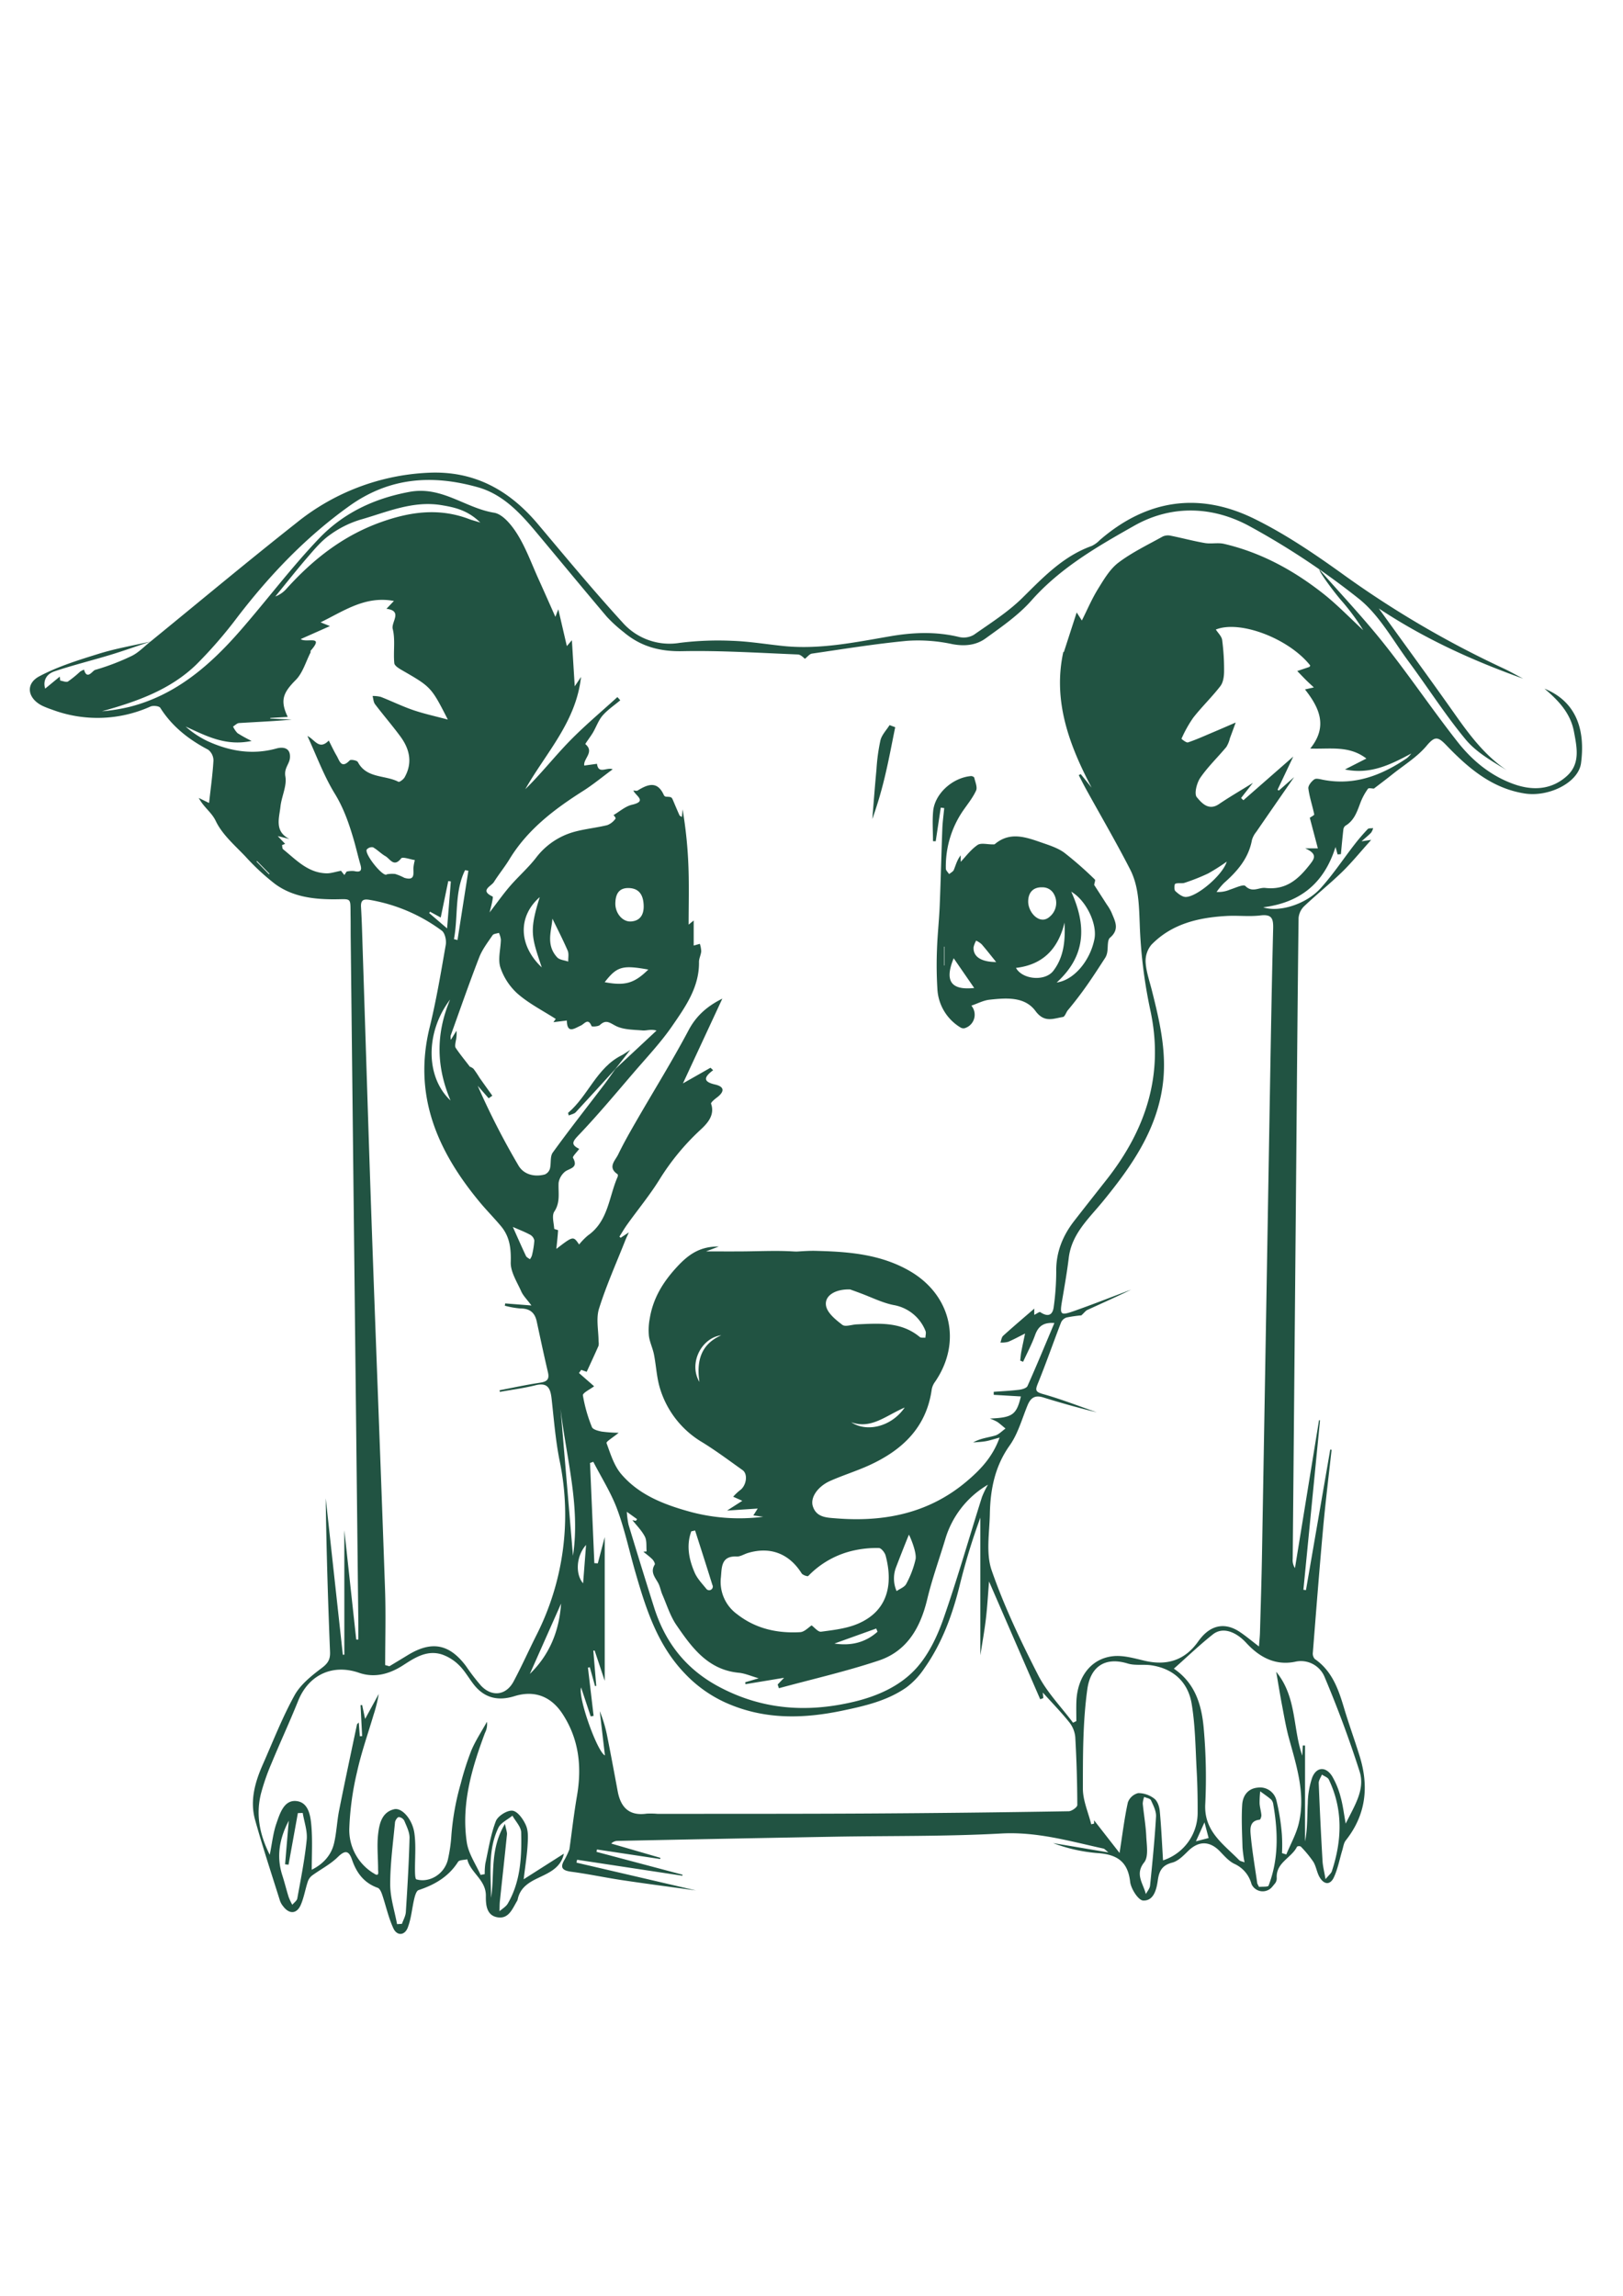 <svg id="a6f0d5e6-5741-4ac2-b474-7166ac28f14b" data-name="Layer 1" xmlns="http://www.w3.org/2000/svg" viewBox="0 0 595.276 841.89" style="fill: #215342;"><path d="M206.818,679.749c-1.1,5.273-5.55,7.047-9.665,9.02-3.475,1.667-6.417,3.633-7.261,7.684a2.148,2.148,0,0,1-.254.662c-1.711,2.862-3.056,6.693-7.22,5.964-4.11-.72-4.248-4.856-4.215-7.886.065-5.851-5.632-8.4-6.824-13.383-1.155.289-2.907.2-3.369.928-3.463,5.464-8.555,8.407-14.5,10.382-.785.261-1.284,1.964-1.554,3.086-.853,3.559-1.109,7.324-2.414,10.692-1.123,2.9-3.948,3.094-5.279.2-1.8-3.913-2.706-8.229-4.1-12.337-.316-.929-.877-2.219-1.629-2.485-5.026-1.776-7.77-5.487-9.422-10.3-1.192-3.472-2.577-3.566-5.291-.912s-6.3,4.462-9.416,6.751a4.757,4.757,0,0,0-1.541,2.265c-.9,2.769-1.381,5.7-2.51,8.364-1.455,3.434-4.207,3.607-6.456.661a6.966,6.966,0,0,1-1.19-2.028c-3.1-9.888-6.366-19.732-9.147-29.711-1.959-7.031-.043-13.812,2.823-20.3,3.76-8.509,7.146-17.236,11.629-25.352,2.2-3.991,6.228-7.2,9.978-10.03,2.276-1.721,3.173-3.109,3.058-5.935-.765-18.764-1.334-37.535-1.588-56.339l6.279,57.4.552-.03V561.14c1.387,12.741,2.877,26.426,4.366,40.11l.77-.006c0-2.067.02-4.133,0-6.2q-1.4-125.562-2.8-251.125c-.029-2.588,0-5.176-.042-7.764-.117-7.534.654-6.329-6.58-6.373-7.567-.046-14.925-1.076-21.126-5.628A84.436,84.436,0,0,1,90.036,314.1c-3.929-4.125-8.547-8.079-10.906-13.04-1.533-3.224-4.356-4.932-6.238-8.446l3.787,1.843c.574-5.188,1.307-10.358,1.61-15.554a5,5,0,0,0-1.933-3.972c-7.112-3.741-13.211-8.475-17.571-15.368-.428-.677-2.6-.9-3.591-.474a47.359,47.359,0,0,1-36.105,1.138,35.952,35.952,0,0,1-3.444-1.351c-5.508-2.656-6.51-8.061-1.215-10.875,6.822-3.625,14.4-5.957,21.828-8.269,6.192-1.926,12.643-3.019,18.971-4.477-4.873,1.627-9.707,3.356-14.612,4.85-6.854,2.086-13.83,3.792-20.616,6.072-3.342,1.123-4.213,3.829-3.43,6.341l5.354-4.4.154,1.453c.975.139,2.214.721,2.871.329a41.257,41.257,0,0,0,4.427-3.6,7.647,7.647,0,0,1,1.446-.737c1.1,3.96,3.083.391,4.048.106a86.387,86.387,0,0,0,13.442-5.136c2.536-1.237,4.589-3.465,6.859-5.247,17.861-14.563,35.548-29.346,53.64-43.616a82.757,82.757,0,0,1,48.351-18.31c16.806-.784,29.645,6.375,40.166,18.876,10.195,12.113,20.308,24.314,30.978,36a22.974,22.974,0,0,0,21.036,7.5,114.075,114.075,0,0,1,19.175-.744c6.264.209,12.5,1.257,18.749,1.9,13.384,1.386,26.4-1.371,39.448-3.6,8.387-1.434,16.709-1.726,25.078.309a7.407,7.407,0,0,0,5.379-.805c6.13-4.291,12.569-8.371,17.851-13.587,7.648-7.553,14.948-15.27,25.394-19a10.442,10.442,0,0,0,2.974-2.17c17.2-14.879,36.419-17.737,56.644-7.805,11.224,5.512,21.77,12.641,31.967,19.953a361.562,361.562,0,0,0,59.2,34.808c2.54,1.173,4.972,2.577,7.455,3.874-18.267-6.539-35.893-14.44-52.947-25.748,9.827,13.631,19.056,26.234,28.06,39,5.4,7.653,10.98,15.041,18.9,20.347-5.4-3.337-11.174-6.545-15.1-11.287-7.512-9.067-13.874-19.078-20.9-28.562-5.813-7.851-10.723-16.949-18.111-22.924a279.634,279.634,0,0,0-39.78-26.471c-13.676-7.617-28.926-8.256-42.752-.448-13.513,7.631-27.114,15.443-37.731,27.444-4.762,5.382-10.915,9.627-16.8,13.884-3.5,2.53-7.688,2.964-12.246,2.095a59.459,59.459,0,0,0-16.388-1.217c-11.734,1.095-23.393,3.007-35.066,4.7-.885.128-1.635,1.186-2.565,1.9-.381-.247-1.456-1.537-2.581-1.583-14.132-.572-28.282-1.487-42.406-1.205-8.294.166-15.283-1.74-21.49-6.984a51.13,51.13,0,0,1-6.221-5.685c-8.791-10.374-17.421-20.884-26.152-31.309-5.836-6.968-12.141-13.627-21.155-16.151-16.628-4.657-32.3-3.717-47.162,6.932-15.857,11.36-28.97,25.113-40.767,40.424A164.513,164.513,0,0,1,72.1,243.6c-9.632,9.385-22,13.7-34.717,17.235a67.1,67.1,0,0,0,10.168-1.632c17.037-4.333,29.576-15.314,40.733-28.124,9.674-11.108,18.553-22.951,28.706-33.589,8.907-9.332,20.184-14.727,33.279-17.127,11.834-2.169,20.406,5.959,30.933,7.654,3.276.528,6.608,4.727,8.642,8.029,3.142,5.1,5.206,10.865,7.7,16.363,2.029,4.481,4.012,8.982,6.16,13.8l1.066-2.778c1.011,4.356,2.042,8.8,3.132,13.5l1.853-2.145c.358,5.81.7,11.348,1.041,16.889l2.309-3.43c-1.8,16.508-12.913,27.87-20.443,41.164,5.73-5.6,10.636-11.865,16.149-17.534,5.566-5.724,11.733-10.862,17.637-16.256L227.5,256.8c-2.186,1.841-4.63,3.46-6.479,5.593-1.539,1.775-2.33,4.185-3.549,6.257-.891,1.517-2.912,4.121-2.774,4.235,3.475,2.868-.854,5.352-.4,7.848l4.664-.641c.506,4.013,3.633,1.124,5.753,2.015-3.778,2.787-7.142,5.587-10.808,7.913-10.571,6.706-20.4,14.136-27.051,25.068-1.749,2.874-3.907,5.5-5.7,8.35-.987,1.576-5.324,3.076-.478,5.327.225.1-.08,1.461-.225,2.218-.184.961-.456,1.905-.874,3.6,2.865-3.717,5.041-6.819,7.508-9.669,3.042-3.514,6.585-6.615,9.438-10.264a26.382,26.382,0,0,1,13.768-9.519c4.059-1.156,8.333-1.544,12.444-2.549a6.627,6.627,0,0,0,3.043-2.414c.182-.223-.89-1.473-.76-1.269,2.19-1.27,4.336-3.234,6.8-3.8,5.6-1.287,1.417-3.192.472-5.193.623,0,1.241.193,1.6-.03,3.74-2.318,7.241-3.616,9.607,1.72a1.083,1.083,0,0,0,.758.556c2.082.1,2.076.089,2.7,1.572.741,1.758,1.482,3.517,2.265,5.257.1.217.449.321.889.616.093-1.1.165-1.95.237-2.805a158.774,158.774,0,0,1,2.163,21.288c.251,7.082.055,14.18.055,20.987l1.864-1.509v9.184l2.253-.631a10.266,10.266,0,0,1,.51,2.747c-.112,1.33-.836,2.635-.819,3.945.119,9.258-5,16.419-9.845,23.459-4.178,6.066-9.313,11.483-14.132,17.1-6.578,7.66-13.053,15.426-20.008,22.731-2.294,2.409-3.264,3.592.059,5.209-.9,1.253-2.549,2.808-2.279,3.292,2.223,3.983-1.692,3.782-3.208,5.3a6.673,6.673,0,0,0-2.076,3.825c-.187,3.582.721,7.107-1.58,10.587-.972,1.469-.17,4.146-.035,6.265.015.229,1.426.424,1.417.59-.132,2.271-.4,4.535-.637,6.825,6.2-4.771,6.2-4.771,8.353-1.618a24.216,24.216,0,0,1,3.237-3.322c7.49-5.245,7.66-14.153,10.9-21.516.119-.271.107-.846-.06-.959-3.732-2.514-.832-4.978.236-7.187,2.052-4.246,4.4-8.356,6.76-12.447,6.369-11.049,13.117-21.894,19.084-33.154,2.826-5.333,6.88-8.841,12.374-11.58l-14.447,31.084,10.1-5.738.966.91c-3.4,2.542-3.789,4.216.708,5.239,3.584.815,3.459,2.665.706,4.748-.864.653-2.328,1.854-2.161,2.321,1.594,4.471-1.943,7.714-4,9.639a87.6,87.6,0,0,0-14.886,18.073c-3.544,5.721-7.866,10.958-11.8,16.439-1.051,1.463-1.958,3.029-2.928,4.551l.444.434,3.017-1.985c-.638,1.419-.986,2.117-1.272,2.841-3.294,8.349-6.994,16.573-9.672,25.117-1.151,3.672-.177,8.011-.168,12.047a4.328,4.328,0,0,1-.021,1.606c-1.365,3.114-2.809,6.193-4.336,9.523l-2-.712-.829,1.154,5.549,4.859c-1.4,1.087-4.247,2.434-4.113,3.339a54.952,54.952,0,0,0,3.31,11.624c.348.9,2.305,1.408,3.607,1.657a52.819,52.819,0,0,0,6.2.441c-2.058,1.7-4.641,3.239-4.449,3.764,1.441,3.938,2.743,8.26,5.381,11.361,6.5,7.636,15.581,11.149,25.035,13.774a69.218,69.218,0,0,0,27.054,1.9l-3.622-.5,1.6-2.515-11.234.737,5.591-3.58-3.357-1.5a19.369,19.369,0,0,1,2.427-2.314c2.406-1.626,3.112-5.954,1.021-7.441-4.856-3.456-9.642-7.04-14.707-10.166a34.606,34.606,0,0,1-15.627-19.965c-1.188-3.959-1.357-8.214-2.167-12.3-.455-2.293-1.552-4.478-1.849-6.777a22.43,22.43,0,0,1,.309-6.376c1.234-7.568,4.953-13.57,10.274-19.243,4.213-4.492,8.358-7.222,15.028-7.158l-4.662,1.789c4.521,0,8.768.021,13.015,0,5.837-.036,11.683-.321,17.507-.071,1.155.05,2.253.156,3.168.1,2.277-.147,4.553-.3,6.834-.227l.771.026c11.562.313,22.889,1.334,33.25,7.259,15.338,8.771,19.432,26.2,9.447,40.738a6.693,6.693,0,0,0-1.2,2.707c-1.945,14.111-10.915,22.435-23.135,27.976-4.6,2.083-9.453,3.582-14.068,5.625s-7.4,6.084-6.428,9.265c1.29,4.233,5.248,4.225,8.618,4.495,17.526,1.4,33.849-1.826,47.676-13.455,5.032-4.233,9.632-8.952,12.217-16.166-2.184.582-3.626,1.07-5.109,1.332-1.51.267-3.06.312-4.593.455,2.633-1.524,5.416-1.769,8.052-2.526,1.4-.4,2.553-1.693,3.817-2.582-1-.82-1.957-1.7-3.011-2.438a18.9,18.9,0,0,0-2.718-1.226c8.334-.336,9.748-1.391,11.375-8.107l-9.966-.59-.01-1.1c3.123-.238,6.258-.376,9.363-.762,1.08-.134,2.69-.6,3.034-1.37,3.371-7.553,6.526-15.2,9.86-23.1-3.979-.307-5.913,1.184-7.068,4.4-1.207,3.363-2.91,6.549-4.4,9.813l-1.06-.427c.129-1.09.195-2.191.4-3.266.421-2.231.914-4.448,1.377-6.671-2.062,1.031-4.086,2.153-6.206,3.046a9.469,9.469,0,0,1-2.839.267c.328-.846.422-1.952,1.023-2.5,3.893-3.517,7.9-6.912,11.421-9.962.033-.61-.008-.082-.02.447-.015.585,0,1.171,0,1.865.964-.466,1.89-1.208,2.185-1.01,2.757,1.848,4.58,1.257,4.961-2.02a96.829,96.829,0,0,0,.908-12.767c-.122-7.13,2.35-13.2,6.614-18.689,3.933-5.064,7.914-10.092,11.876-15.134,14.5-18.454,21.162-38.73,15.953-62.413a180.161,180.161,0,0,1-3.822-31.326c-.28-6.964-.361-13.831-3.534-20.025-5.12-9.993-10.8-19.7-16.222-29.539-.908-1.646-1.739-3.335-2.605-5l.724-.375,4,4.964C392,272.964,386.1,256.793,390.014,239l.164.18L394.9,224.59l1.9,2.956c1.956-3.884,3.653-7.911,5.925-11.583,2.144-3.465,4.352-7.269,7.5-9.647,4.984-3.769,10.748-6.517,16.247-9.58a4.63,4.63,0,0,1,2.924-.284c4.186.834,8.318,1.965,12.522,2.684,2.3.392,4.79-.225,7.035.3,13.508,3.151,25.435,9.661,36.241,18.15,5.24,4.118,9.889,8.987,14.805,13.516a80.7,80.7,0,0,0-8.055-10.918c-3-3.471-8.433-10.917-7.992-11.307,7.964,9.092,16.294,17.894,23.8,27.349,9.294,11.708,17.66,24.152,26.906,35.9,5.385,6.843,12.153,12.411,20.557,15.409,6.884,2.455,13.7,2.15,19.362-2.86,5.131-4.535,3.808-10.535,2.707-16.4-1.3-6.9-5.788-11.467-10.8-15.742,12.764,5.208,14.795,16.7,13.4,27.3-.942,7.182-11.855,12.544-20.708,11.14-12.078-1.916-20.736-9.4-28.732-17.724-3.075-3.2-4.222-3.318-7.227.262-3.45,4.111-8.294,7.058-12.563,10.472-2.3,1.839-4.663,3.6-6.744,5.2-.643,0-1.9-.322-2.17.056a22.585,22.585,0,0,0-2.716,4.974c-1.246,3.3-2.27,6.673-5.607,8.62a2.1,2.1,0,0,0-.714,1.432c-.344,2.981-.611,5.971-.9,8.958l-1.208.106-.761-2.734c-4.175,13.34-12.992,20.412-26.519,22.117,5.709,1.946,15.591-1.017,20.935-6.867,4.6-5.035,8.386-10.809,12.586-16.213a73.545,73.545,0,0,1,4.817-5.6c.373-.391,1.308-.246,1.985-.348a5.481,5.481,0,0,1-.731,1.633c-.885.94-1.905,1.752-3.528,3.206l3.534-.54c-.4.469-.6.707-.81.937-3.291,3.649-6.4,7.484-9.92,10.9-4.468,4.331-9.352,8.231-13.866,12.517a6.79,6.79,0,0,0-2.032,4.316c-.385,31.621-.624,63.243-.9,94.866q-.618,70.052-1.251,140.1a5.281,5.281,0,0,0,.829,3.406q4.41-27.112,8.822-54.224l.364.048q-3.046,31.063-6.094,62.127l.939.127,8.907-51.537.492.069c-1.046,9.574-2.235,19.135-3.106,28.724-1.382,15.22-2.565,30.457-3.772,45.692a2.98,2.98,0,0,0,.72,2.317c6.276,4.343,8.63,10.942,10.68,17.819,1.792,6.01,3.949,11.91,5.8,17.9,3.425,11.092,2.291,21.448-5.112,30.795-.762.961-.919,2.417-1.3,3.661-1,3.3-1.622,6.765-3.056,9.859-1.414,3.052-3.718,2.651-5.289-.09-.987-1.724-1.216-3.894-2.256-5.572a41.694,41.694,0,0,0-4.606-5.6,1.509,1.509,0,0,0-1.37.03c-1.985,4.125-7.725,5.8-7.454,11.4a3.108,3.108,0,0,1-.506,1.931q-.567.72-1.16,1.42a4.511,4.511,0,0,1-7.44-.713,3.905,3.905,0,0,1-.194-.465,11.266,11.266,0,0,0-6.194-7.239c-2.039-.97-3.691-2.887-5.314-4.575-3.747-3.9-7.824-3.926-11.649-.188-1.733,1.693-3.67,3.723-5.854,4.289-3.725.965-4.824,3.042-5.31,6.517-.46,3.3-1.488,7.58-5.383,7.388-1.769-.088-4.475-4.324-4.766-6.9-.876-7.747-5.214-10.088-12.281-10.517a59.91,59.91,0,0,1-15.983-3.64l20.315,3.413c-1.113-.881-1.422-1.32-1.808-1.4-12.353-2.7-24.4-6.255-37.466-5.536-20.434,1.125-40.945.815-61.423,1.181q-39.658.709-79.314,1.533a3.229,3.229,0,0,0-2.356.979l18.028,5.23-.095.435-23.156-3.5-.182.874,31.567,8.382-.077.372-38.614-5.858-.2,1.062,43.8,10.188c-9.245-1.277-18.156-2.434-27.042-3.762-6.209-.928-12.36-2.26-18.581-3.081-3.368-.444-4.414-1.473-2.489-4.565a31.92,31.92,0,0,0,1.7-3.655c.912-6.537,1.659-13.106,2.777-19.611,1.84-10.7.744-20.82-5.313-30.078-4.231-6.467-10.347-8.743-17.634-6.481-6.042,1.876-11.089.679-15.014-4.417-1.783-2.316-3.244-4.945-5.312-6.957a16.582,16.582,0,0,0-6.32-3.945c-5.372-1.674-9.758,1.11-14.071,3.914-5.005,3.253-10.476,4.837-16.309,2.821-9.653-3.336-18.45.729-22.3,10.306-3.092,7.7-6.6,15.227-9.765,22.895a79.843,79.843,0,0,0-3.869,11.119c-1.909,7.674-.537,14.972,3.223,22.42.86-4.241,1.23-7.983,2.428-11.438,1.256-3.622,2.756-8.616,7.164-8.276,4.722.366,5.407,5.561,5.71,9.546.4,5.207.1,10.466.1,15.654,3.863-1.917,7.065-5.019,8.168-9.632.946-3.955,1.074-8.1,1.869-12.1,2.09-10.523,4.344-21.013,6.553-31.512.046-.22.332-.39.651-.746.148,1.864.273,3.452.4,5.04l.846-.05q-.293-5.673-.587-11.345l.587-.045,1.086,5.091c1.748-3.2,3.379-6.178,5.009-9.158a53.09,53.09,0,0,1-1.9,7.642c-2.07,6.977-4.508,13.875-6.068,20.965a106.158,106.158,0,0,0-2.833,20.578,18.592,18.592,0,0,0,8.821,16.527l-.007-.039c2.286,1.67,1.741-.336,1.741-1.4,0-4.363-.487-8.778.032-13.073.446-3.688,1.383-7.872,5.873-8.928,2.807-.66,6.693,3.64,7.411,8.83.636,4.6.149,9.35.221,14.033.015.992.085,2.73.5,2.852,4.51,1.322,10.025-1.568,11.511-7.035a56.126,56.126,0,0,0,1.349-9.318,95,95,0,0,1,3.393-18.688l.031-.111a104.944,104.944,0,0,1,3.891-12.14c1.543-3.65,3.782-7.006,5.714-10.492a7.065,7.065,0,0,1-.732,4.1c-4.838,12.939-8.746,26.134-6.664,40.1.618,4.143,3.279,7.982,5.063,11.951l1.516-.275a24.488,24.488,0,0,1,.234-3.931c1.143-5.216,1.949-10.58,3.851-15.515.735-1.906,4.243-4.1,6.144-3.819,1.916.28,3.975,3.224,4.92,5.448.907,2.135.706,4.857.561,7.295-.218,3.658-.813,7.3-1.421,12.4Zm254.326,10.969.627,1.219c1.214-.138,3.308.062,3.511-.465,3.73-9.69,3.481-19.673,1.739-29.714a3.278,3.278,0,0,0-.777-1.83c-1.264-1.105-2.679-2.038-4.034-3.039a39.8,39.8,0,0,0-.225,4.422c.078,1.436.543,2.85.657,4.288.045.572-.352,1.674-.627,1.7-3.718.358-3.493,3.379-3.292,5.594C459.263,678.859,460.3,684.78,461.144,690.718ZM225.7,392l15.1-14.078c-2.049-.631-3.6.072-5.086-.051-3.387-.282-7.135-.221-9.982-1.727-2.273-1.2-3.487-2.312-5.687-.278-.654.6-2.972.678-3.078.413-1.266-3.154-2.6-.8-3.935-.2-2.3,1.027-5.04,3.2-5.129-1.844l-4.923.609.855-1.191c-4.655-2.992-9.714-5.56-13.884-9.159a22.544,22.544,0,0,1-6.415-9.7c-.994-3.079.114-6.819.171-10.269a8.56,8.56,0,0,0-.718-2.438c-.795.275-1.945.308-2.324.865-1.778,2.617-3.779,5.21-4.907,8.119-3.68,9.494-7.018,19.121-10.465,28.7a5.585,5.585,0,0,0,.065,1.55l2.067-3.346a11.881,11.881,0,0,1-.262,3.79c-.121.832-.4,1.921-.02,2.5,1.525,2.284,3.285,4.412,5.2,6.914a3.361,3.361,0,0,1,1.365.81,38.394,38.394,0,0,1,2.158,3.2c1.552,2.215,3.136,4.407,4.706,6.608l-1.339.955-4.023-4.583a276.789,276.789,0,0,0,14.99,29.3c1.888,3.191,5.77,4.254,9.625,3.213a3.333,3.333,0,0,0,1.872-2.106c.508-1.947-.011-4.466,1.04-5.919,6.056-8.376,12.459-16.5,18.718-24.73,1.49-1.96,2.88-4,4.316-6ZM393.562,631.732l1.215-.6c0-2.346-.067-4.695.012-7.039.308-9.146,5.357-15.9,13.472-16.759,3.752-.4,7.752.785,11.541,1.67,8.084,1.89,14.65-.074,19.564-6.93.392-.548.806-1.084,1.241-1.6,3.97-4.693,8.944-5.474,14.077-2.058,2.293,1.526,4.408,3.322,7.076,5.356.152-2.069.325-3.6.368-5.132.265-9.445.571-18.89.736-28.337q1.452-83.176,2.85-166.355c.366-21.146.72-42.292,1.247-63.433.089-3.581-.425-5.327-4.634-4.819-4.105.5-8.323-.036-12.473.2-10.314.585-20.118,2.861-27.6,10.608a9.338,9.338,0,0,0-2.062,6.443c.22,3.416,1.413,6.776,2.262,10.142,2.833,11.24,5.518,22.527,4.068,34.236-2.109,17.026-11.533,30.407-22,43.221-5.154,6.308-11.459,11.879-12.53,20.711-.645,5.315-1.578,10.6-2.476,15.878-.849,5-.57,5.378,4.412,3.624,7.038-2.478,13.983-5.221,20.967-7.851-5.306,2.593-10.719,5-16.1,7.469-.594.273-1.022.91-2.173,1.978a49.725,49.725,0,0,0-5.415.773,3.359,3.359,0,0,0-2.035,1.811c-2.872,7.428-5.48,14.961-8.485,22.334-1.029,2.525-.959,3.146,1.918,3.953,6.654,1.865,13.118,4.406,19.658,6.673-6.679-1.606-13.221-3.46-19.712-5.476-3-.932-4.569.225-5.677,2.926-2.041,4.973-3.5,10.411-6.543,14.7-5.462,7.686-7.1,16.154-7.277,25.123-.14,6.94-1.494,14.477.672,20.714,4.575,13.174,10.643,25.9,17.015,38.348C383.99,620.592,389.223,625.933,393.562,631.732ZM183.348,510.411l-.123-.6c4.91-.934,9.8-2,14.74-2.744,2.461-.37,3.659-1.075,3.015-3.814-1.459-6.2-2.784-12.442-4.122-18.675-.7-3.255-2.567-4.76-5.974-4.751a31.382,31.382,0,0,1-5.729-1.017l.136-.834,9.631.753c-1.7-2.292-3.044-3.585-3.745-5.164-1.551-3.49-3.957-7.16-3.852-10.691.149-5.015-.353-9.369-3.552-13.2-2.519-3.022-5.306-5.82-7.818-8.848-15.471-18.647-24.512-39.071-18.383-64.03,2.457-10.006,4.158-20.2,5.928-30.365.284-1.631-.305-4.29-1.47-5.157A61.819,61.819,0,0,0,135.643,330c-2.258-.4-3.389-.006-3.231,2.615.305,5.049.429,10.11.594,15.167,1.129,34.5,2.173,69.009,3.393,103.508,1.549,43.825,3.3,87.642,4.822,131.468.323,9.269.047,18.56.047,27.841l1.562.423c2.257-1.366,4.517-2.724,6.769-4.1,8.739-5.331,15.225-4.094,21.325,4.058a76.78,76.78,0,0,0,5.537,7.209c4,4.194,9.179,3.522,11.906-1.584,2.909-5.445,5.434-11.093,8.2-16.618a97.583,97.583,0,0,0,8.655-64.49c-1.477-7.416-2.064-15.016-2.907-22.549-.41-3.663-1.3-6.111-5.879-4.968C192.137,509.059,187.715,509.623,183.348,510.411ZM382.669,622.7l-1.148.432-18.762-43.191c-.4,4.86-.639,9.307-1.161,13.72s-1.329,8.815-2.032,13.353V556.534a235.581,235.581,0,0,0-7.5,24.522c-2.7,11-6.515,21.5-13.085,30.792a28.242,28.242,0,0,1-6.592,6.983c-7.007,4.862-15.105,6.737-23.419,8.475-14.764,3.086-29.034,3.31-43.043-3.036a47.548,47.548,0,0,1-14.856-10.7c-10.029-10.48-14.209-23.77-18.086-37.215-2.207-7.656-3.861-15.509-6.63-22.952-2.243-6.03-5.777-11.579-8.739-17.341l-1.211.416q.792,18.373,1.585,36.746l1.273.068c.87-3.311,1.741-6.622,2.535-9.641v52.723c-1.151-3.462-2.424-7.289-3.7-11.115l-.483.054,1.08,12.922-.454.055-1.91-6.893-.688.132,2.079,17.685-1.062.208c-1.145-3.445-2.291-6.89-3.531-10.621-1.2,3.772,5.994,23.74,8.749,24.923q-.954-8.125-1.9-16.227a49.443,49.443,0,0,1,2.816,9.611c1.313,6.577,2.534,13.172,3.761,19.766,1.1,5.928,4.232,9.124,10.645,8.2a29.1,29.1,0,0,1,4.04.084c25.732-.03,51.465.015,77.2-.131q36.775-.208,73.548-.83c1.109-.018,3.147-1.487,3.144-2.274q-.047-12.462-.75-24.916a10.226,10.226,0,0,0-2.193-5.431c-3.01-3.752-6.383-7.212-9.719-10.91C382.534,621.372,382.6,622.034,382.669,622.7ZM126.3,320.879l.838-1.275a9.5,9.5,0,0,1,2.712-.183c2.1.472,3.054.11,2.36-2.285-.894-3.085-1.6-6.226-2.5-9.308-1.711-5.833-3.64-11.448-6.917-16.79-4.058-6.614-6.755-14.063-10.04-21.151,2.76,1.342,4.283,5.325,7.833,1.679,1.021,1.99,1.856,3.811,2.866,5.529,1.068,1.816,1.7,5.012,4.815,1.742.4-.417,2.663,0,2.977.6,3.2,6.106,10.014,4.7,14.883,7.253.385.2,1.831-.858,2.265-1.626,3.011-5.321,1.865-10.369-1.543-15-2.968-4.032-6.261-7.824-9.285-11.817-.6-.787-.624-2-.914-3.023a11.694,11.694,0,0,1,3.039.338c3.978,1.555,7.831,3.453,11.863,4.834,3.946,1.352,8.055,2.229,12.7,3.478-6.02-11.833-6.195-11.982-16.457-17.9-1.229-.709-3.07-1.746-3.173-2.777-.418-4.18.425-8.592-.581-12.569-.634-2.5,3.789-6.631-2.3-7.376l2.736-2.874c-10.475-1.969-18.211,3.587-26.9,7.84l3.438,1.375-10.717,4.764c1.963,1.562,8.888-1.711,3.647,4.264-.114.129.048.473-.044.652-1.749,3.415-2.848,7.485-5.428,10.081-4.684,4.713-5.82,7.5-2.942,13.543l-6.415.382.024.221,7.858.383c-6.478.6-12.907.865-19.329,1.265-.753.047-1.461.833-2.189,1.276a8.564,8.564,0,0,0,1.63,2.421,49.9,49.9,0,0,0,5.189,2.866c-9.658,2.038-16.8-1.931-24.2-5.271a34.156,34.156,0,0,0,8.054,5.355c8.082,3.682,16.431,5.125,25.25,2.68,2.567-.712,5.237-.183,4.941,3.454-.185,2.267-2.221,3.762-1.676,6.805.618,3.455-1.395,7.308-1.8,11.039-.459,4.239-2.3,9.082,3.27,11.879l-4.272-1.051,2.718,2.851-1.147.45c.126.521.073,1.262.4,1.529,4.793,3.884,9.13,8.679,15.945,8.826,1.558.034,3.13-.533,5.289-.934Zm328.9-28.251.845.823,18.286-16.006L468.576,289.6l.477.3,5.6-4.926c-4.969,7.175-9.445,13.615-13.886,20.08a8.416,8.416,0,0,0-1.58,2.96c-1.221,6.715-5.346,11.467-10.242,15.78a26.935,26.935,0,0,0-2.74,3.286,10.562,10.562,0,0,0,4.924-.857c1.912-.591,4.914-2.052,5.628-1.332,2.575,2.592,4.949.455,7.31.725,7.512.859,12.005-3.069,16.151-8.335,1.741-2.212,3.324-4.064-1.5-6.182h4.639q-1.582-6-2.958-11.211c.568-.42,1.685-.956,1.625-1.248-.656-3.183-1.738-6.3-2.147-9.5-.134-1.043,1.136-2.613,2.183-3.339.712-.493,2.171-.042,3.262.167,11.5,2.2,21.435-1.632,30.714-7.958a10.426,10.426,0,0,0,1.589-1.7c-7.636,4.13-15.152,7.805-24.337,5.852l7.866-4c-6.365-4.89-13.292-3.385-20.589-3.663,6.547-8.076,3.38-14.936-1.932-21.684l3.253-.732c-1.2-1.122-2.021-1.855-2.8-2.634-1.112-1.109-2.192-2.252-3.285-3.38,1.478-.5,2.959-.979,4.427-1.5.157-.056.232-.343.336-.529-7.9-9.974-25.883-16.732-34.621-13.181.792,1.256,2.129,2.474,2.317,3.849a82.269,82.269,0,0,1,.7,11.5c-.009,1.823-.309,4.033-1.356,5.39-3.1,4.018-6.8,7.568-9.932,11.56a45.247,45.247,0,0,0-4.332,7.743c-.031.063,1.768,1.548,2.371,1.347,3.083-1.032,6.06-2.387,9.063-3.656,2.852-1.2,5.69-2.444,8.451-3.633-.775,2.1-1.44,3.933-2.123,5.756a11.042,11.042,0,0,1-1.305,3.2c-3.151,3.8-6.778,7.245-9.55,11.287-1.313,1.914-2.32,5.907-1.292,7.132,1.662,1.978,4.271,5.164,8.125,2.539,3.72-2.532,7.628-4.788,12.459-7.79ZM430.544,611.91c8.094,5.5,10.3,13.809,11,22.431a203.182,203.182,0,0,1,.516,27.227c-.537,10.013,6.7,14.687,12.432,20.553.374.383,1.068.452,1.97.808a51.746,51.746,0,0,1-.739-5.4c-.145-5.243-.448-10.507-.115-15.727.2-3.125,1.9-5.86,5.573-6.256a6.186,6.186,0,0,1,6.978,4.665,79.241,79.241,0,0,1,2,12.5,60.541,60.541,0,0,1,.046,6.845l1.578.485c1.558-3.787,3.639-7.45,4.573-11.385,2.541-10.715-.757-20.894-3.562-31.1-1.1-4-1.788-8.108-2.568-12.186-.754-3.942-1.384-7.908-2.147-12.313,7.624,9.307,6.023,20.728,9.569,30.752q.093-1.863.185-3.725l.825.028v35.161c.937-4.66.747-9.3,1-13.916a31.1,31.1,0,0,1,1.61-9.472c1.564-4.013,5.02-4.2,7.336-.511a29.784,29.784,0,0,1,3.131,7.739c.814,2.89,1.152,5.915,1.834,9.621,3.22-6.588,7.221-12.476,5.084-19.168-3.74-11.709-8.046-23.272-12.823-34.6a9.4,9.4,0,0,0-10.9-5.572c-7.442,1.486-13.239-1.926-17.839-6.941-3.613-3.937-8.513-6.077-12.257-3.1C439.939,603.233,435.422,607.582,430.544,611.91Zm-3.971,70.3a18.369,18.369,0,0,0,12.694-17.519c.019-5.047-.065-10.1-.343-15.14-.456-8.272-.5-16.634-1.852-24.769-1.31-7.86-6.6-12.859-14.758-14.1-2.87-.437-5.984.171-8.692-.657-8.4-2.571-13.683,1.2-14.821,9.443-1.659,12-1.622,24.289-1.626,36.454,0,4.351,1.981,8.7,3.058,13.054l1.051-.243v-1.21l9.342,11.971c1.114-7.129,1.8-12.9,3.049-18.541a5.421,5.421,0,0,1,3.787-3.41,9.621,9.621,0,0,1,5.9,2.03c1.161.872,1.857,2.9,2.007,4.486C425.936,670.049,426.193,676.068,426.573,682.209ZM233.212,557.7l.455-.612-3.76-2.7a29.4,29.4,0,0,0,.645,4.8q4.583,15.16,9.351,30.264c4.041,12.724,11.5,22.462,23.547,28.959,15.931,8.588,32.478,9.722,49.631,5.66,8.9-2.108,17.454-5.913,23.428-12.813,4.289-4.955,7.331-11.4,9.525-17.678,5.146-14.715,9.427-29.732,14.126-44.6a33.618,33.618,0,0,1,2.2-4.539,34.453,34.453,0,0,0-15.69,20.09c-2.206,7.309-4.813,14.519-6.589,21.929-2.487,10.374-7.365,19-17.767,22.475-12,4-24.4,6.819-36.631,10.15l-.455-1.371,2.35-2.456-14.15,2.339-.1-.7,4.937-1.461c-2.855-.816-5.032-1.807-7.284-2.02-11.306-1.071-17.226-9.227-22.881-17.479-2.282-3.33-3.512-7.391-5.15-11.15-.621-1.427-.842-3.055-1.6-4.388-1.208-2.113-2.88-3.979-1.217-6.648.216-.346-.362-1.434-.839-1.916-1.016-1.027-2.207-1.883-3.327-2.809l1.194-.112c-.176-1.829.14-3.914-.644-5.43-1.2-2.312-3.153-4.232-4.56-6.028Zm64.471,38.346c1,.7,2.359,2.457,3.466,2.31,4.536-.605,9.271-1.134,13.429-2.887,11.245-4.74,13-14.735,10.242-25.038-.3-1.111-1.6-2.742-2.475-2.765a38.486,38.486,0,0,0-8.821.824,33.128,33.128,0,0,0-17.082,9.434c-.254.258-2.029-.338-2.422-.962-4.565-7.243-11.467-9.927-19.691-7.476-1.4.418-2.8,1.369-4.158,1.3-5.753-.28-5.421,4.09-5.756,7.57a14.625,14.625,0,0,0,5.938,13.585c6.833,5.335,14.726,7.061,23.133,6.585C295.084,598.434,296.589,596.722,297.683,596.041Zm14.1-123.2c-5.467-.174-9.467,2.319-8.81,6,.473,2.647,3.544,5.125,5.984,6.988,1.078.822,3.462-.1,5.254-.174,8.085-.351,16.245-1.1,23.137,4.63.452.375,1.364.2,2.062.276.025-.849.341-1.827.03-2.526a15.392,15.392,0,0,0-11.737-9.48c-4.19-.847-8.143-2.871-12.2-4.364C313.948,473.612,312.388,473.056,311.786,472.839ZM176.165,191.619c-4.642-4.525-9.34-5.569-14.245-6.376-10.6-1.746-20.108,2.6-29.846,5.356a37.589,37.589,0,0,0-11.142,5.6c-3.067,2.17-5.587,5.2-8.077,8.08-4.076,4.719-7.934,9.628-11.884,14.457a10.179,10.179,0,0,0,4.219-2.967c9.78-10.8,20.829-19.476,34.906-24.428,10.862-3.822,21.3-5.087,32.153-.925C173.134,190.754,174.064,190.978,176.165,191.619ZM145.632,705.6l1.794-.113c.494-1.439,1.331-2.855,1.425-4.319.58-9.05,1.132-18.107,1.357-27.171.052-2.1-1.084-4.284-1.922-6.327a2.568,2.568,0,0,0-2.03-1.334c-.544.063-1.31,1.216-1.379,1.943-.711,7.578-1.765,15.169-1.759,22.755C143.121,695.892,144.738,700.747,145.632,705.6Zm-39.723-37.934c-3.4,6.471-4.606,13.107-2.352,20.074.846,2.615,1.487,5.3,2.314,7.917a22.271,22.271,0,0,0,1.335,2.841c.635-.778,1.683-1.481,1.839-2.345,1.291-7.151,2.729-14.3,3.448-21.518.318-3.191-.924-6.537-1.458-9.813l-1.783.05q-1.711,9.463-3.424,18.928l-1.266-.141Zm79.3,1.163c.432,2.2.812,3.072.729,3.891-.824,8.146-1.736,16.284-2.592,24.427-.129,1.23-.094,2.476-.135,3.715,1.026-.925,2.366-1.668,3.027-2.805,4.708-8.094,5.134-17.11,4.914-26.107-.05-2.07-2.084-4.09-3.205-6.133-1.767,1.469-4.275,2.585-5.173,4.468-3.9,8.178-2.731,17.008-2.66,25.676C181.456,687.306,179.6,678.088,185.207,668.831Zm300.962,20.263c1.264-1.538,2.06-2.112,2.308-2.867,3.73-11.341,4.172-22.617-1.1-33.649-.394-.822-1.672-1.222-2.539-1.819-.408,1.046-1.2,2.106-1.164,3.134q.56,14.274,1.394,28.536C485.169,684.279,485.66,686.107,486.169,689.094Zm-65.9,5.486c.534-1.034,1.435-2.031,1.544-3.108.851-8.43,1.7-16.867,2.188-25.323.114-1.967-.984-4.089-1.86-5.983-.3-.649-1.629-.821-2.488-1.211a8.3,8.3,0,0,0-.525,2.443c.384,4.007,1.111,7.993,1.293,12.006.146,3.229.9,7.454-.759,9.53C416.163,687.321,419.3,690.621,420.269,694.58ZM148.3,321.9c3.943,1.172,3.306-1.434,3.325-3.536a17.372,17.372,0,0,1,.529-2.967c-1.733-.252-4.488-1.306-5.026-.62-2.686,3.426-4.065.146-5.756-.809-1.623-.917-2.947-2.365-4.576-3.266a2.483,2.483,0,0,0-2.287.837c-.845,1.589,5.383,9.475,7.147,9.234.094-.012.172-.161.262-.167a11.168,11.168,0,0,1,3.019-.113A19.456,19.456,0,0,1,148.3,321.9ZM328.834,583.423l.016.039c1.209-.858,2.929-1.454,3.527-2.624a35.222,35.222,0,0,0,3.427-9.016c.54-2.741-2.387-9.18-2.446-9.037-1.625,3.969-3.179,7.967-4.7,11.912A11.543,11.543,0,0,0,328.834,583.423ZM225.691,331.343c-.013,3.574,2.652,6.778,5.758,6.565,3.507-.24,4.734-2.706,4.632-5.843-.112-3.436-1.336-6.258-5.369-6.407C226.864,325.517,225.745,328.015,225.691,331.343Zm-60.45,72.213c-5.063-11.987-5.612-24.008-.147-37.02C155.954,378.557,156.074,395,165.241,403.556Zm89.7,157.687-1.393.309c-1.894,5.182-.87,10.272,1.235,15.137.939,2.172,2.708,4.006,4.234,5.886a1.328,1.328,0,0,0,2.253-1.4C259.212,574.52,257.068,567.884,254.945,561.243Zm-44.786,9.263c2.744-18.262-2.474-35.956-4.563-53.9ZM449.946,315.963a74.155,74.155,0,0,1-6.805,4.329,74.263,74.263,0,0,1-8.617,3.428c-1.073.367-2.431-.055-3.463.364-.342.138-.475,2.2,0,2.654,1.061,1.012,2.571,2.207,3.878,2.184C439.063,328.852,448.418,320.95,449.946,315.963Zm-228.157,44.21c7.5,1.416,10.86.413,15.993-4.626C228.274,353.839,226.276,354.392,221.789,360.173Zm-16,227.873q-5.73,12.9-11.459,25.795C201.6,606.781,205.115,598.046,205.791,588.046Zm-7.084-233.288c-3.726-11.2-4.68-13.257-.734-25.781C189.96,335.967,190.086,346.608,198.707,354.758Zm3.9-17.882c-.246,4.221-2.544,9.575,1.762,14.2.881.948,2.674,1.049,4.047,1.54-.046-1.348.294-2.862-.2-4.012C206.413,344.452,204.329,340.419,202.611,336.876ZM166.5,344.382l1.3.333,3.987-25.409-1.217-.2C166.65,327.1,168.084,336,166.5,344.382Zm21.6,105.546c1.67,3.732,3.186,7.206,4.8,10.633.245.519.956.819,1.451,1.22a5.059,5.059,0,0,0,.726-1.312,32.522,32.522,0,0,0,.906-5.542,3.073,3.073,0,0,0-1.543-2.135C192.505,451.738,190.421,450.95,188.1,449.928Zm-30.369-115.6-.314.5,6.564,5.624c.491-6.14.934-11.682,1.377-17.223l-.946-.132c-.915,4.426-1.829,8.852-2.763,13.369Zm57.218,232.213c-3.589,4-4.024,10.675-1.083,14.073C214.266,575.461,214.609,571,214.952,566.543Zm116.871-50.392c-6.985,3-12.3,8.051-19.625,5.389C317.968,525.371,326.978,523.179,331.823,516.151Zm-9.967,82.208-.474-1.166L306.043,602.7C312.114,603.623,317.433,602.33,321.856,598.359Zm-65.323-91.582c-1.194-8.142.839-13.949,8.015-17.121C257.272,490.57,252.462,499.955,256.533,506.777Zm185.241,161.5-3.137,6.951,4.663-1.206C442.892,672.486,442.485,670.953,441.774,668.275ZM94.285,315.766l-.216.148,4.587,4.683.191-.177Z"/><path d="M345.048,296.163q-.926,6.171-1.852,12.341l-1-.042c0-3.662-.275-7.351.06-10.983.592-6.419,7.081-12.288,13.876-12.888.4-.035,1.136.306,1.2.589.355,1.58,1.227,3.507.663,4.737-1.25,2.723-3.234,5.113-4.944,7.62a36.094,36.094,0,0,0-6.135,21.015c0,.665.781,1.327,1.2,1.991.6-.514,1.464-.916,1.73-1.565.732-1.786,1.211-3.677,2.514-5.321v2.393c1.754-1.833,3.65-4.441,6.152-6.172,1.285-.888,3.653-.2,5.532-.239.283,0,.658.057.836-.094,5.528-4.676,11.333-2.586,17.05-.6,2.908,1.01,6,1.974,8.435,3.751a133.842,133.842,0,0,1,11.212,9.837c.248.228-.135,1.144-.26,1.975,1.308,2.028,2.976,4.6,4.625,7.181a18.073,18.073,0,0,1,1.722,2.9c1.244,3.118,3.137,6.127-.526,9.264-1.084.928-.689,3.551-1.04,5.384a5.542,5.542,0,0,1-.7,1.939c-2.151,3.325-4.3,6.658-6.565,9.9q-3.44,4.92-7.3,9.535c-.554.809-1.012,2.223-1.677,2.328-3.543.558-6.792,2.242-10.065-2.194-3.959-5.368-10.752-4.8-16.836-4.145-2.269.244-4.438,1.418-6.686,2.18a5.157,5.157,0,0,1-2.5,8.28,2.059,2.059,0,0,1-1.494-.282,17.543,17.543,0,0,1-8.472-14.271,142.991,142.991,0,0,1-.142-14.331c.175-5.357.78-10.7,1-16.057.392-9.411.6-18.828.964-28.24.1-2.521.453-5.031.691-7.547Zm42.519,64.127c6.366-.858,12.305-8.045,13.846-15.951,1.091-5.6-3.093-14.214-8.5-17.346C398.357,339.037,398.588,350.27,387.567,360.29Zm-14.935-5.357c2.383,4.324,10.648,5.029,13.678,1.106,3.983-5.156,4.426-11.349,4.141-17.718C388.152,347.824,382.622,353.774,372.632,354.933Zm12.31-18.716a6.607,6.607,0,0,0,1.4-8.711,4.7,4.7,0,0,0-3.982-2.119c-3.248-.143-5.234,1.735-5.244,5.2-.01,3.541,3.118,7.315,6.151,6.553A4.3,4.3,0,0,0,384.942,336.217Zm-35.157,15.175c-3.418,8.327-1.019,11.813,7.528,10.914Zm15.587,1.4c-1.868-2.308-3.556-4.48-5.354-6.558a8.441,8.441,0,0,0-1.991-1.29,8.465,8.465,0,0,0-.936,2.369C356.849,350.769,359.793,352.763,365.372,352.789Zm-18.984-5.648h-.142v6.9l.142,0Z"/><path d="M328.34,266.674c-1.155,5.626-2.195,11.278-3.5,16.87a148.253,148.253,0,0,1-4.9,16.81c.5-6.085.953-12.175,1.531-18.253a70.169,70.169,0,0,1,1.455-10.645c.51-2.007,2.194-3.716,3.35-5.558Z"/><path d="M225.77,391.923c-4.863,5.331-9.7,10.687-14.623,15.96-.57.61-1.629.763-2.546,1.164-.134-.6-.281-.922-.208-.984,7.357-6.25,10.429-16.487,19.585-21.065.737-.368,1.4-.877,3.208-2.02-2.373,3.039-3.929,5.032-5.486,7.024Z"/></svg>
